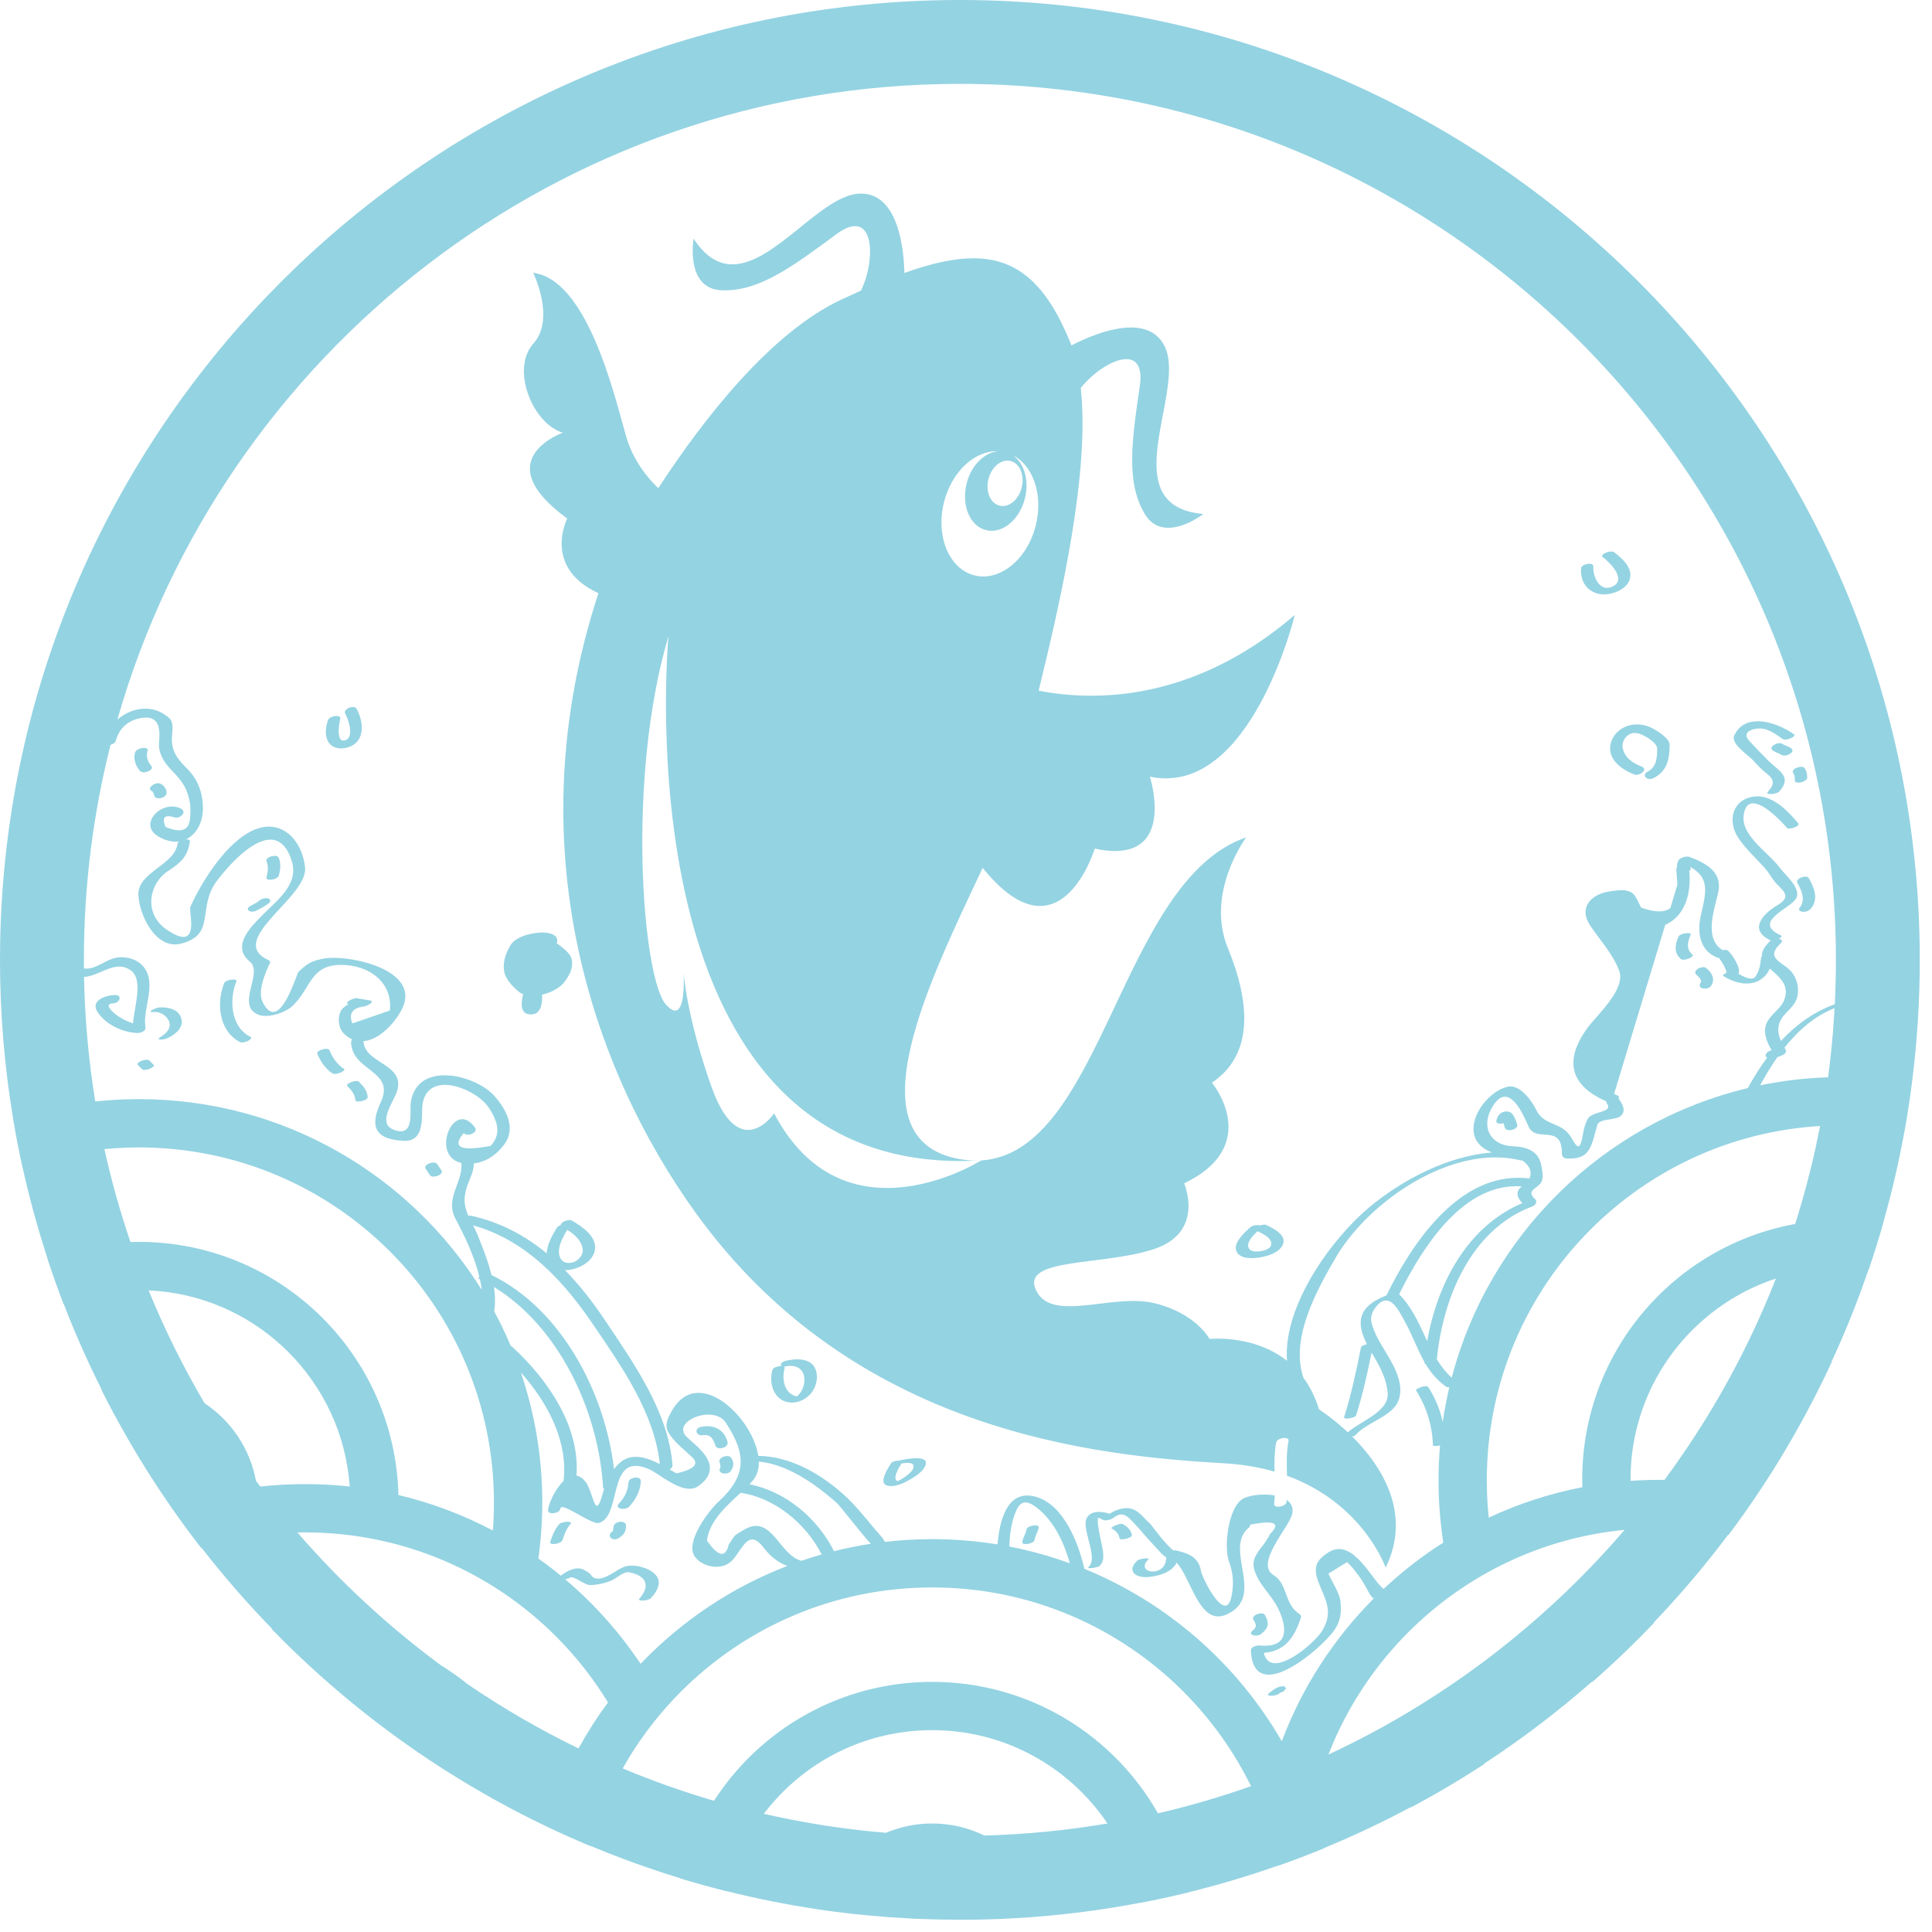 <svg xmlns="http://www.w3.org/2000/svg" width="64" height="64" viewBox="0 0 64 64">
    <path fill="#94D3E2" fill-rule="evenodd" d="M31.797 0c17.534 0 31.798 14.265 31.798 31.798 0 1.382-.089 2.745-.26 4.081v.001c-.068.532-.149 1.058-.243 1.582h-.002c-.187 1.036-.424 2.054-.71 3.053h.005c-.148.522-.31 1.038-.483 1.547h-.007c-.356 1.041-.765 2.06-1.224 3.051l.01-.001c-.21.457-.432.907-.663 1.352l-.355.662c-.309.561-.635 1.112-.976 1.652-.14.22-.28.436-.425.653-.32.48-.655.953-1 1.414-.006 0-.01-.002-.016-.003-.765 1.02-1.588 1.99-2.467 2.91h.02c-.65.681-1.328 1.332-2.036 1.953l-.037.012c-1.114.977-2.298 1.877-3.54 2.692l-.02.028c-.788.515-1.599.995-2.433 1.44 0-.005.002-.01.004-.015-.93.497-1.885.949-2.867 1.353l.002.007c-.498.205-1 .397-1.51.576v-.007c-.991.35-2.004.652-3.036.904v.004c-.516.125-1.038.238-1.564.338v-.003c-1 .19-2.013.334-3.043.428h.001c-.36.034-.722.06-1.086.081l-.546.027-.644.019-.647.006-.777-.01-.772-.027-.767-.046-.763-.065c-.546-.051-1.087-.117-1.624-.197v-.002c-1.02-.152-2.027-.353-3.014-.6l-.001.004c-.52-.13-1.034-.272-1.543-.426l.002-.006c-1.015-.31-2.01-.669-2.978-1.074l-.003.008c-.497-.208-.989-.428-1.474-.66-.53-.254-1.052-.522-1.566-.804-2.129-1.169-4.11-2.574-5.906-4.181-.556-.497-1.095-1.014-1.614-1.548l.018-.003c-.829-.851-1.61-1.749-2.34-2.689l-.015.005c-.344-.444-.675-.895-.996-1.357-.547-.787-1.06-1.602-1.535-2.44-.27-.474-.527-.955-.773-1.445l.01-.003c-.463-.92-.882-1.866-1.255-2.834l-.006.002c-.191-.496-.37-1-.536-1.507l.005-.003c-.324-.99-.602-2-.829-3.03l-.003.002c-.115-.524-.217-1.053-.306-1.585h.001C.15 35.356 0 33.593 0 31.797 0 14.265 14.264 0 31.797 0zm-.918 57.314c-1.935 0-3.679.782-4.948 2.05-.15.15-.294.307-.43.47l-.199.25c1.099.252 2.219.441 3.36.564l.687.066c.47-.198.988-.308 1.53-.309.621 0 1.209.144 1.731.4 1.386-.038 2.745-.174 4.076-.4-.252-.374-.54-.723-.858-1.041-1.27-1.268-3.014-2.05-4.949-2.05zm0-4.728c-3.25 0-6.185 1.315-8.315 3.444-.648.648-1.22 1.37-1.703 2.154l-.234.397c.983.411 1.991.77 3.025 1.072 1.53-2.37 4.195-3.939 7.227-3.939 3.103 0 5.82 1.642 7.333 4.105l.147.25c1.05-.244 2.08-.545 3.083-.9-.574-1.168-1.336-2.227-2.247-3.139-2.131-2.13-5.066-3.444-8.316-3.444zm22.939-1.908c-2.789.27-5.288 1.514-7.163 3.389-1.05 1.05-1.9 2.294-2.494 3.675l-.156.38c3.61-1.68 6.82-4.083 9.442-7.02l.37-.424zm-43.717.084h-.124l-.125.003c1.418 1.638 3.016 3.117 4.763 4.405.309.19.604.4.885.627 1.164.793 2.388 1.503 3.664 2.122.292-.53.618-1.039.977-1.523-.487-.797-1.067-1.531-1.724-2.19-2.131-2.129-5.066-3.443-8.316-3.444zm50.716-18.964c0-16.001-13.019-29.02-29.02-29.02-13.24 0-24.44 8.915-27.908 21.058.26-.225.59-.361.922-.361.28 0 .56.096.8.318.15.137.099.424.086.596-.036.474.166.74.492 1.063.354.352.516.77.533 1.271.016.5-.207.915-.558 1.08h.006c.071 0 .126.023.12.078-.067.48-.307.705-.7.957-.67.43-.836 1.422-.079 1.949.26.18.44.25.564.25.436 0 .179-.88.23-.995.387-.859 1.223-2.196 2.144-2.565.162-.065.316-.095.46-.095.673 0 1.127.652 1.197 1.356.1.997-2.675 2.423-1.191 3.077l.039.063c-.165.344-.436.954-.249 1.326.115.227.23.318.342.318.42 0 .787-1.273.838-1.324.293-.29.47-.38.871-.449.083-.014.184-.02.297-.02.972 0 2.841.524 2.268 1.687-.209.423-.663.934-1.146 1.053l-.133.022c.03.752 1.392.741 1.112 1.653-.115.376-.744 1.136-.006 1.314.047.011.09.017.127.017.434 0 .289-.703.336-.982.108-.636.582-.872 1.119-.872.604 0 1.288.298 1.623.658.396.428.763 1.082.353 1.63-.226.303-.516.522-.859.605l-.15.027c-.006.372-.218.59-.291 1.02-.046.272.014.497.11.715.02-.005.04-.008.057-.008.012 0 .022.001.032.004.966.213 1.79.657 2.506 1.248.008-.3.196-.622.338-.854.02-.034.07-.061.127-.078-.023-.08.165-.172.291-.172.029 0 .054.005.073.015.328.19.85.53.766.983-.059.317-.365.52-.653.608-.097.03-.216.052-.336.055.484.493.917 1.051 1.312 1.64.959 1.432 2.117 3.056 2.249 4.824.004.057-.037.104-.095.137.08.046.156.09.227.129.623-.14.779-.333.467-.58-.108-.104-.219-.204-.332-.302-.162-.15-.288-.284-.403-.474-.14-.232-.023-.462.089-.67.244-.456.568-.64.91-.64.86 0 1.839 1.154 1.978 2.087 1.034.014 2.014.563 2.78 1.238.414.364.742.782 1.093 1.203.088.105.245.255.322.408.514-.06 1.036-.091 1.565-.091.737 0 1.46.06 2.165.175.06-.709.267-1.62.985-1.62.083 0 .173.012.27.038.928.248 1.423 1.518 1.622 2.39 2.762 1.128 5.064 3.153 6.54 5.713.673-1.79 1.719-3.398 3.044-4.727-.167-.118-.237-.428-.528-.798-.106-.148-.224-.284-.353-.412l-.618.384c.115.274.372.634.4.932.037.372.003.659-.227.97-.32.436-1.445 1.444-2.152 1.444-.325 0-.561-.213-.59-.794-.007-.113.159-.173.26-.173h.02c.064.007.124.01.179.01.897 0 .66-.789.445-1.233-.188-.386-.54-.714-.707-1.068-.183-.389-.135-.583.12-.923.127-.149.234-.31.323-.484.253-.25.222-.375-.091-.375-.136 0-.324.024-.564.07l-.04.09c-.89.698.584 2.294-.754 2.888-.098.043-.189.063-.272.063-.678 0-.935-1.289-1.377-1.783-.153.315-.576.442-.926.477-.033.003-.065.005-.097.005-.365 0-.625-.21-.287-.546.043-.041.21-.077.308-.077.057 0 .09.013.06.042-.242.238-.07.395.15.395.203 0 .448-.134.444-.463l.02-.002c-.104-.039-.183-.14-.3-.267-.212-.23-.433-.46-.628-.706-.18-.162-.352-.452-.582-.452-.07 0-.145.027-.227.092-.062.05-.189.103-.29.103-.032 0-.06-.005-.085-.017-.053-.029-.106-.054-.162-.074-.017.086-.013.176 0 .265.025.188.068.375.105.562.045.233.151.591-.06.774-.044.04-.213.073-.31.073-.054 0-.085-.011-.055-.037.326-.285-.176-1.154-.087-1.537.05-.216.232-.288.433-.288.12 0 .246.026.355.06.172-.108.361-.186.57-.186l.014.001c.346.005.538.326.773.532.004.003.006.007.006.011h.002c.21.268.467.623.746.86.02-.005.04-.008.057-.008.012 0 .022.001.032.004.41.1.747.216.825.68.028.17.494 1.15.799 1.15.094 0 .172-.092.218-.332.078-.412.051-.744-.09-1.136-.172-.474-.029-1.767.452-2.066.14-.086.425-.145.72-.145.116 0 .235.009.346.03-.004.09-.01.181-.02.272-.01.07.055.1.135.1.115 0 .262-.06.271-.147l.008-.079c.147.102.228.251.184.462-.088.433-1.255 1.645-.618 2.029.48.29.342.978.875 1.298l.042.075c-.221.72-.57 1.16-1.24 1.202.056.247.197.344.382.344.517 0 1.367-.762 1.553-1.076.345-.585.16-.924-.076-1.486-.215-.514-.215-.802.289-1.115.117-.073.231-.105.341-.105.361 0 .68.342.949.684.208.265.387.531.531.637.608-.57 1.27-1.085 1.977-1.534-.104-.672-.158-1.361-.158-2.063 0-.39.016-.776.05-1.157-.058.013-.117.021-.163.021-.043 0-.073-.007-.073-.023-.016-.649-.212-1.276-.56-1.823-.022-.033.2-.138.327-.138.036 0 .065.008.079.03.227.355.39.745.479 1.153.057-.387.13-.768.218-1.144h-.02c-.034 0-.065-.007-.09-.024-.298-.214-.503-.465-.669-.738-.03-.015-.048-.04-.045-.078-.245-.43-.404-.909-.67-1.378-.115-.2-.32-.658-.602-.658-.102 0-.214.06-.334.212-.133.167-.2.355-.137.566.075.258.195.487.332.718.302.507.779 1.186.554 1.812-.191.531-1.064.728-1.42 1.144-.017.022-.062.042-.113.056.937.934 2 2.511 1.105 4.342 0 0-.728-2.12-3.267-3.046-.011-.386-.023-.77.05-1.154.014-.068-.048-.097-.128-.097-.113 0-.262.058-.279.145-.063.322-.063.647-.056.971-.488-.14-1.035-.24-1.648-.275-4.224-.245-12.263-.997-17.529-8.3-3.398-4.712-5.979-12.12-3.22-20.525-1.865-.855-1.034-2.473-1.034-2.473-2.691-1.957-.145-2.842-.145-2.842-1.031-.318-1.722-2.128-.977-2.953.744-.826-.006-2.344-.006-2.344 1.79.222 2.685 4.027 3.074 5.4.229.807.71 1.389 1.07 1.733 1.5-2.297 3.716-5.145 6.06-6.245.226-.106.443-.205.656-.3.403-.826.458-2.134-.196-2.134-.163 0-.37.08-.625.27-1.451 1.074-2.52 1.856-3.689 1.856-.037 0-.073 0-.11-.003-1.212-.05-.926-1.709-.926-1.709.404.617.838.851 1.286.851 1.39 0 2.92-2.25 4.168-2.34.032-.003.063-.004.094-.004 1.258 0 1.42 1.91 1.435 2.629.879-.315 1.63-.486 2.286-.486 1.432 0 2.4.82 3.201 2.764l.046.123c.355-.186 1.22-.594 1.972-.594.48 0 .914.167 1.137.667.673 1.51-1.752 5.242 1.26 5.512 0 0-.587.456-1.16.456-.29 0-.577-.116-.784-.466-.617-1.045-.43-2.382-.16-4.225.096-.65-.116-.896-.447-.896-.444 0-1.101.445-1.508.954.305 2.816-.66 7.016-1.395 10.028.488.096 1.077.168 1.742.168 1.842 0 4.27-.552 6.744-2.678 0 0-1.309 5.416-4.272 5.415-.17 0-.348-.018-.53-.057 0 0 .792 2.464-1.153 2.464-.196 0-.419-.025-.672-.08l-.036.106c-.142.398-.715 1.794-1.778 1.794-.516 0-1.147-.329-1.9-1.261-1.732 3.68-4.363 8.964-.805 9.639.203.038.398.057.585.057h.046c-.196.01-.386.014-.574.014-11.192 0-9.69-17.046-9.66-17.387-1.405 4.73-.856 11.35-.082 12.208.125.138.224.196.302.196.289 0 .3-.782.282-1.241.053.558.24 1.819.906 3.72.403 1.15.851 1.474 1.23 1.474.49 0 .862-.547.862-.547 1.016 1.927 2.448 2.47 3.741 2.47 1.628 0 3.036-.862 3.117-.912 4.041-.248 4.6-9.271 8.78-10.702 0 0-1.365 1.824-.607 3.668s.842 3.54-.528 4.458c0 0 1.715 2.062-.92 3.336 0 0 .707 1.62-1.014 2.182-1.72.561-4.41.268-3.891 1.36.196.413.604.527 1.111.527.313 0 .664-.043 1.025-.087.36-.043.733-.087 1.09-.087.232 0 .457.019.67.068 1.384.322 1.85 1.19 1.85 1.19s.102-.01.272-.01c.44 0 1.34.074 2.127.61l.166.123c-.135-1.845 1.507-4.076 2.75-5.105 1.064-.88 2.572-1.684 4.043-1.795l-.04-.016c-1.18-.474-.312-1.943.548-2.16.033-.009.067-.013.1-.013.372 0 .723.506.852.772.264.543.786.387 1.122.858.092.13.189.355.274.355.05 0 .097-.08.136-.305.037-.215.076-.406.176-.6.137-.266.858-.201.64-.511-.017-.026-.025-.052-.024-.076-1.188-.513-1.412-1.338-.633-2.416.32-.443 1.293-1.296 1.06-1.909-.216-.575-.642-1.01-.973-1.518-.374-.575.044-1.015.639-1.105.113-.017.262-.045.409-.045.181 0 .358.042.454.2.102.166.107.203.197.377.232.084.43.126.596.126.152 0 .276-.036.372-.107l.234-.773-.034-.505c-.005-.034.006-.064.027-.09-.012-.064-.005-.113.045-.213.04-.076.185-.128.292-.128.029 0 .054.004.075.012.55.21 1.1.502.947 1.181-.132.59-.479 1.52.148 1.908.029-.006.059-.01.085-.01.04 0 .076.008.095.027.134.125.442.584.344.766.122.07.296.158.424.158.057 0 .104-.017.134-.06.14-.202.164-.392.191-.627.002-.016.012-.03.028-.045-.015-.144.06-.312.288-.526l.008-.007c-.003 0-.005-.002-.008-.003-.733-.335-.285-.866.239-1.172.53-.31.079-.525-.122-.794-.105-.14-.19-.296-.308-.427-.292-.323-.626-.626-.872-.988-.365-.538-.235-1.26.485-1.377.048-.008.095-.011.143-.011.549 0 1.03.508 1.353.896.058.071-.165.171-.298.171-.038 0-.069-.008-.084-.026-.18-.218-.75-.81-1.116-.81-.161 0-.283.114-.315.424-.068.661.828 1.214 1.18 1.687.208.281.762.717.548 1.06-.197.316-1.457.762-.501 1.2.054.024.027.063-.031.098l-.039.02c.1.013.164.063.07.151-.563.53.137.618.397.989.163.233.213.498.156.774-.046.22-.231.397-.38.55-.265.277-.298.532-.204.812l.042.106c.502-.539 1.088-.965 1.783-1.216.024-.486.037-.976.037-1.468zM42.5 55.86l.038.001.071.059-.083.1c-.02.022-.066.04-.12.054l-.048.04c-.04.032-.169.06-.26.06-.085 0-.137-.024-.055-.09.134-.106.278-.224.457-.224zM17.254 45.465c.46 1.35.71 2.799.71 4.305 0 .63-.045 1.25-.129 1.858.17.12.337.245.5.373l.243.195c.144-.112.367-.242.57-.242.067 0 .133.014.192.048.089.05.174.085.236.172.062.088.146.121.238.121.201 0 .44-.157.577-.24.107-.065.218-.136.34-.169.06-.016.128-.023.198-.023.236 0 .507.085.676.206.368.264.215.58-.044.872-.043.048-.186.081-.287.081-.08 0-.135-.021-.087-.075.395-.446.178-.78-.372-.865l-.024-.001c-.16 0-.39.216-.529.273-.234.096-.456.146-.71.153h-.003c-.086 0-.205-.065-.321-.13-.117-.064-.23-.128-.305-.128-.022 0-.04.005-.054.017-.027.022-.086.04-.147.05.838.709 1.588 1.519 2.23 2.412l.27.387c1.348-1.411 3.004-2.527 4.859-3.241-.324-.122-.562-.317-.794-.617-.144-.187-.263-.26-.367-.26-.263 0-.433.464-.682.71-.137.135-.321.195-.51.195-.269 0-.545-.122-.7-.32-.367-.469.451-1.541.775-1.837.945-.866.923-1.584.233-2.626-.122-.183-.34-.258-.57-.258-.52 0-1.096.385-.709.746.109.104.22.205.333.302.48.446.629.892.054 1.314-.091.067-.193.095-.3.095-.465 0-1.04-.516-1.345-.65-.175-.075-.319-.11-.44-.11-.86 0-.527 1.704-1.224 1.891-.01.003-.021.004-.033.004-.126 0-.367-.132-.604-.264-.236-.132-.468-.264-.575-.264-.036 0-.058.016-.06.052-.006.09-.149.152-.264.152-.081 0-.15-.031-.145-.108.012-.191.228-.691.515-.963.144-1.249-.455-2.45-1.261-3.415l-.154-.178zm24.526 7.98c.052 0 .097.014.118.048.167.275.12.449-.13.64-.043.033-.107.048-.166.048-.128 0-.24-.068-.09-.183.148-.113.08-.225.01-.341-.068-.112.12-.213.258-.213zm-7.81-3.676c-.111 0-.212.067-.294.246-.146.317-.205.66-.23 1.007l-.011.208c.55.107 1.09.248 1.614.42l.391.135c-.188-.673-.514-1.369-1.044-1.8-.146-.12-.293-.216-.426-.216zm-9.437-.317c-.482.45-1.028.925-1.116 1.582.205.293.37.44.496.44.104 0 .18-.103.228-.31l.165-.249c.06-.091.26-.19.304-.217.165-.106.308-.15.436-.15.609 0 .88.998 1.499 1.154l.004.001c.22-.075.444-.145.67-.21-.524-1.025-1.556-1.88-2.686-2.041zm.604-1.037c.005.248-.058.472-.21.643l-.05.056-.053.055c1.193.23 2.26 1.124 2.803 2.216.4-.1.807-.182 1.22-.245-.329-.352-1.012-1.251-1.134-1.36-.647-.57-1.477-1.169-2.356-1.333l-.22-.032zm9.157 2.114c.07 0 .121.02.114.07-.022.15-.118.27-.14.421-.01.074-.175.13-.29.13-.07 0-.12-.02-.113-.069.021-.15.117-.27.14-.42.01-.074.174-.132.29-.132zm-15.489-.12c.084 0 .14.023.092.079-.138.157-.201.34-.266.534-.026.076-.185.126-.297.126-.072 0-.124-.02-.108-.069.072-.212.146-.416.296-.587.042-.05.183-.083.283-.083zm1.764.001c.09 0 .17.04.169.134-.003.209-.081.31-.256.415-.04.024-.083.035-.12.035-.149 0-.248-.16-.06-.272l.024-.147c.001-.1.13-.165.243-.165zm16.58.07c.021 0 .04.004.054.012.147.086.264.19.292.363.011.07-.21.137-.331.137-.042 0-.072-.008-.075-.027-.026-.162-.133-.258-.27-.338-.036-.021.2-.147.33-.147zM4.602 38.01c-.257 0-.512.008-.765.025l-.378.03c.232 1.048.52 2.076.862 3.078.093-.003.187-.004.281-.004 4.678 0 8.482 3.734 8.596 8.385 1.102.261 2.15.66 3.128 1.175.024-.306.036-.616.036-.929 0-3.25-1.315-6.184-3.444-8.315-2.13-2.13-5.066-3.444-8.316-3.445zm55.69-.71c-2.962.179-5.624 1.452-7.596 3.423-2.13 2.13-3.444 5.066-3.444 8.315 0 .279.01.555.028.828l.036.408c.975-.456 2.014-.798 3.101-1.008-.003-.087-.004-.174-.004-.26 0-4.223 3.043-7.734 7.055-8.46.268-.847.498-1.709.689-2.585l.135-.66zM21.071 48.945c.086 0 .162.037.157.124-.016.328-.166.605-.387.843-.044.047-.128.07-.205.07-.128 0-.24-.062-.132-.176.189-.202.3-.423.314-.7.004-.098.139-.16.253-.16zm-4.708-6.312c.03.204.042.407.03.607l-.022.199c.133.248.26.501.378.759l.172.39c.018.006.035.016.05.03 1.164 1.071 2.247 2.618 2.126 4.264.097.016.195.075.29.192.194.237.272.806.388.806.049 0 .105-.1.18-.368.018-.07.038-.135.058-.199-.02-.006-.034-.016-.035-.031-.137-2.394-1.336-5.107-3.384-6.5l-.23-.149zm-11.44.113c.529 1.294 1.15 2.543 1.852 3.737.875.578 1.505 1.497 1.703 2.568l.144.192c.486-.053.98-.08 1.479-.08.501 0 .997.027 1.484.08-.122-1.736-.874-3.295-2.033-4.455-1.128-1.127-2.633-1.87-4.312-2.021l-.317-.021zm25.434 5.56c.177 0 .329.037.314.168-.026.222-.3.401-.473.507-.18.11-.445.247-.68.247-.046 0-.09-.006-.133-.018-.306-.085.057-.615.134-.74.036-.057.178-.084.283-.09.017-.006.034-.01.05-.014.056-.01.298-.06.505-.06zm-.29.153c-.07 0-.145.01-.205.022-.103.164-.285.477-.155.569.013.009.02.015.024.019l.005-.003c.077-.035.153-.078.22-.127.1-.073.307-.214.309-.356 0-.098-.092-.124-.199-.124zm28.762-6.105c-1.054.345-1.996.935-2.765 1.703-1.268 1.268-2.05 3.013-2.05 4.948V49.056c.316-.022.635-.034.956-.034l.168.001c1.38-1.866 2.544-3.904 3.45-6.074l.241-.595zm-34.746 5.88c.058 0 .111.018.141.061.101.15.083.29-.015.433-.04.06-.12.086-.195.086-.124 0-.237-.075-.146-.21l-.016-.128c-.086-.127.087-.243.231-.243zm-8.414-7.645c.057.11.114.224.163.345.12.301.251.627.356.964l.096.34c2.32 1.133 3.76 3.903 4.056 6.43.03-.04.064-.08.1-.12.185-.21.398-.289.62-.289.212 0 .431.07.642.166l.156.075c-.182-1.698-1.269-3.24-2.205-4.616-.954-1.401-2.092-2.651-3.696-3.204l-.288-.09zm7.758 6.657c.323 0 .583.17.674.524.03.12-.122.207-.25.207-.073 0-.138-.03-.156-.098-.044-.169-.145-.343-.33-.343-.02 0-.04.002-.061.006-.02.004-.04.006-.057.006-.205 0-.253-.237-.017-.282.068-.013.133-.02.197-.02zM49.54 38.34c-2.047 0-4.312 1.65-5.285 3.308-.637 1.087-1.525 2.695-1.077 3.993.21.284.388.628.516 1.046 0 0 .374.236.836.652l.118.108c.45-.392 1.372-.683 1.321-1.306-.036-.43-.22-.794-.427-1.155l-.106-.181c-.142.696-.295 1.398-.512 2.074-.022.068-.196.112-.308.112-.06 0-.102-.012-.093-.041.242-.754.405-1.54.561-2.314.01-.048.104-.087.198-.106-.417-.812-.211-1.282.648-1.62l.004-.01c.82-1.674 2.294-3.885 4.356-3.885.122 0 .246.008.372.024.103-.203.008-.403-.164-.546l-.068-.051-.026.001c-.01 0-.019 0-.026-.003-.272-.068-.553-.1-.838-.1zM26.41 45.03c.24 0 .481.067.59.295.12.253.054.582-.11.8-.153.203-.4.337-.655.337-.05 0-.099-.006-.148-.016-.478-.102-.622-.658-.498-1.068.023-.077.183-.128.296-.128h.016c-.025-.01-.04-.029-.031-.06.027-.085.16-.114.233-.128.094-.018.2-.031.307-.031zm-.221.216c-.047 0-.096.005-.148.015-.011.002-.03.003-.052.003h-.023c.024.011.036.03.028.055-.097.32-.033.81.348.925.02.006.035.01.047.01.024 0 .04-.017.082-.068.056-.067.102-.14.13-.222.137-.393-.032-.718-.412-.718zm32.499-10.451c-.156-.273-.301-.598-.167-.9.134-.3.472-.474.586-.777.19-.507-.194-.771-.478-1.034-.154.336-.437.496-.77.496-.24 0-.51-.085-.773-.25-.036-.023.025-.068.11-.103-.022-.144-.152-.36-.25-.492-.02-.002-.037-.005-.052-.011-.603-.232-.681-.857-.546-1.428.184-.778.279-1.223-.358-1.58.005.017.01.034.018.051.007.028-.014.055-.05.079.07.663-.094 1.389-.666 1.726l-.129.066-1.695 5.602.112.048c.045.019.057.044.05.071l-.016.028c.124.176.28.42.06.592-.16.127-.693.08-.753.27-.198.627-.196 1.13-.91 1.13-.042 0-.086-.001-.132-.005-.077-.006-.138-.064-.138-.142.01-1.045-.833-.35-1.1-.903-.095-.195-.4-.998-.786-.998-.127 0-.262.086-.402.308-.421.67-.095 1.302.658 1.332.45.017.87.146.951.66.029.182.097.433-.05.592-.151.163-.445.24-.17.487.104.095.028.207-.081.257l-.049.017-.015.006c-1.992.779-2.907 3.044-3.1 5.04.136.221.294.428.493.607 1.244-4.74 5.027-8.45 9.808-9.592.195-.355.407-.695.64-1.009-.112-.055-.015-.222.15-.241zm-8.46 4.5c-1.84 0-3.142 2.087-3.88 3.58.386.385.611.866.834 1.346l.096.206c.332-1.897 1.324-3.802 3.152-4.572-.164-.176-.248-.37-.02-.554-.062-.005-.122-.007-.182-.007zM4.838 23.77c-.044 0-.092.003-.145.012-.435.068-.738.327-.855.748-.014.053-.06.095-.116.122l-.06.022c-.577 2.28-.883 4.667-.883 7.124l.001.281c.03.006.06.008.09.008.324 0 .641-.29.957-.358.062-.014.128-.02.196-.02.251 0 .525.092.69.269.525.56.005 1.391.104 2.048.02.135-.154.194-.262.194H4.54c-.485-.025-1.03-.276-1.305-.689-.26-.39.266-.558.557-.57l.017-.001c.257 0 .16.268-.059.277-.373.016.052.356.187.441.151.096.304.173.469.22.045-.578.372-1.488-.113-1.78-.116-.071-.23-.099-.343-.099-.2 0-.396.087-.597.172-.184.08-.372.158-.57.171.027 1.402.154 2.779.373 4.126.476-.051.958-.078 1.446-.078 4.796 0 9.001 2.527 11.358 6.322-.015-.118-.036-.235-.061-.353l-.047-.022c-.017-.009-.002-.028.03-.05-.165-.694-.5-1.384-.792-1.93-.366-.687.255-1.206.194-1.852-.84-.19-.495-1.45.033-1.45.134 0 .28.082.422.286.082.116-.099.227-.242.227-.055 0-.105-.017-.132-.055-.29.339-.224.509.2.508.172 0 .402-.028.691-.083.198-.217.263-.46.194-.73-.091-.293-.241-.568-.472-.776-.305-.275-.814-.514-1.241-.514-.413 0-.75.223-.755.85-.003.416-.005 1.004-.562 1.004h-.033c-.992-.042-1.137-.499-.775-1.275.5-1.071-.956-1.01-.982-1.997 0-.033.016-.063.042-.087-.106-.046-.21-.12-.308-.225-.176-.188-.197-.63-.002-.811.064-.06.123-.103.178-.133-.152-.046.14-.198.264-.198.007 0 .013 0 .018.002l.421.07c.22.036-.11.205-.206.205h-.003c-.365.052-.486.24-.363.56.415-.142.83-.286 1.244-.429.088-.897-.61-1.426-1.403-1.5-.078-.007-.151-.01-.22-.01-1.006 0-.987.754-1.583 1.343-.183.181-.58.347-.905.347-.091 0-.177-.013-.25-.043-.754-.3.175-1.383-.274-1.752-.636-.522.034-1.164.465-1.596.456-.457 1.156-.98.922-1.733-.162-.523-.42-.716-.71-.716-.64 0-1.442.931-1.76 1.349-.69.907-.02 1.779-1.183 2.092-.074.02-.146.03-.216.03-.736 0-1.189-1.049-1.214-1.636-.033-.763 1.2-.975 1.3-1.71.002-.025.02-.047.048-.066-.038.005-.077.008-.116.008-.181 0-.38-.056-.587-.182-.564-.343-.068-.983.469-.983.098 0 .199.022.294.07.198.103.013.301-.152.301-.028 0-.056-.005-.081-.018-.071-.021-.132-.031-.18-.031-.165 0-.196.119-.094.357.177.073.325.11.444.11.212 0 .332-.117.361-.35.027-.214.03-.427-.014-.64-.095-.457-.273-.67-.604-1.013-.23-.238-.43-.547-.403-.895.027-.358.051-.837-.433-.837zm13.954 16.968c-.158.26-.382.664-.222.952.06.107.169.147.276.147.052 0 .104-.01.15-.025.158-.053.326-.23.307-.42-.028-.29-.27-.499-.511-.654zm23.093-.17c.023 0 .042.003.057.01.232.106.718.345.542.677-.134.251-.498.36-.757.4-.077.012-.172.022-.27.022-.183 0-.375-.038-.471-.178-.202-.293.264-.692.445-.855.042-.038.148-.062.236-.062.032 0 .063.003.086.01.045-.015.093-.025.132-.025zm-.226.218c-.16.147-.39.386-.29.566.047.083.154.106.257.106.059 0 .116-.007.16-.015.11-.02.302-.073.324-.214.036-.214-.278-.363-.45-.443zm-27.3-2.275c.052 0 .096.014.12.046.051.068.09.141.14.21.078.104-.114.21-.256.21-.052 0-.096-.014-.12-.046-.05-.069-.089-.142-.14-.21-.077-.105.114-.21.256-.21zm35.543-1.692l.044.002c.195.018.26.279.312.43.035.104-.127.189-.259.189-.068 0-.129-.023-.148-.079l-.045-.155c-.036.01-.074.016-.108.016-.084 0-.148-.032-.128-.105.045-.175.149-.298.332-.298zm-38.095-1.01c.035 0 .064.006.08.023.15.15.272.289.293.508.008.085-.19.149-.312.149-.053 0-.091-.012-.094-.04-.02-.204-.128-.332-.268-.474-.06-.06.166-.166.301-.166zm-1.006-1.065c.056 0 .102.015.117.053.088.228.264.482.477.61.075.046-.16.168-.305.168-.03 0-.055-.005-.074-.016-.225-.136-.41-.412-.505-.653-.03-.078.158-.162.29-.162zm-5.941.36c.037 0 .067.008.085.026l.14.14c.064.064-.16.171-.297.171-.037 0-.066-.007-.084-.025l-.14-.14c-.065-.065.158-.171.296-.171zm2.869-2.658c.07 0 .12.02.102.062-.243.597-.193 1.505.453 1.832.131.067-.129.193-.27.193-.024 0-.043-.003-.058-.01-.7-.356-.8-1.29-.529-1.956.03-.074.191-.12.302-.12zm-2.368.925c.246 0 .535.073.63.322.12.31-.132.532-.382.669-.084.046-.187.076-.284.076h-.003c-.075 0-.089-.04-.02-.077.193-.107.41-.318.284-.559-.091-.171-.268-.28-.461-.28l-.04.002-.041.002c-.185 0 .128-.144.22-.152.031-.002.064-.003.097-.003zm12.62-2.48c.255 0 .557.095.462.36.022.012.044.027.065.043.161.123.4.295.437.513.045.282-.091.514-.255.731-.119.157-.349.296-.602.377l-.129.035c.011.285-.036.654-.363.654-.029 0-.06-.003-.093-.009-.281-.05-.24-.42-.173-.66-.055-.022-.106-.05-.15-.088-.21-.176-.466-.438-.488-.73-.024-.306.065-.532.213-.795.176-.314.753-.432 1.074-.432h.002zm38.437 1.148c.04 0 .076.01.105.032.193.155.308.372.152.595-.04.057-.121.084-.198.084-.122 0-.232-.07-.14-.2.057-.082-.084-.211-.128-.247-.145-.116.053-.264.209-.264zm-.51-1.129c.067 0 .115.017.098.054-.103.229-.16.48.06.658.07.057-.157.17-.3.17-.033 0-.063-.006-.081-.021-.243-.198-.199-.486-.082-.745.032-.072.194-.116.304-.116zm3.895-1.87c.052 0 .097.015.116.05.176.312.331.691.073 1.002-.062.074-.155.114-.252.114h-.016c-.058-.003-.178-.052-.112-.131.21-.252.073-.57-.069-.822-.064-.113.124-.212.26-.212zm-50.99.713c.021 0 .042.002.062.007.081.018.107.092.04.15-.131.11-.28.185-.433.261-.04.021-.085.03-.124.03-.138 0-.234-.107-.039-.205.093-.047.188-.091.268-.16.061-.05.145-.083.227-.083zm.288-1.402c.063 0 .116.02.134.065.076.199.056.388 0 .59-.023.083-.176.137-.288.137-.078 0-.135-.026-.119-.086.051-.183.07-.351 0-.532-.034-.09.14-.174.273-.174zm-3.867-2.406c.02 0 .041.002.06.01.13.047.203.151.224.287.02.119-.138.203-.263.203-.072 0-.132-.028-.143-.094l-.056-.132c-.213-.078.01-.274.178-.274zm52.991-2.053c.429 0 .912.222 1.205.436.076.055-.152.172-.297.172-.033 0-.062-.007-.082-.021-.17-.124-.352-.25-.552-.317-.058-.02-.129-.03-.203-.03-.28 0-.601.138-.354.406.2.218.416.44.623.648.353.355.825.539.372 1.037-.043.048-.186.081-.286.081-.082 0-.136-.022-.088-.075.214-.235.226-.397-.025-.593-.182-.142-.318-.285-.47-.456-.14-.16-.749-.537-.618-.817.16-.346.452-.47.775-.47zm1.441 1.51c.05 0 .093.013.114.043.067.097.083.189.085.306 0 .105-.171.175-.292.175-.065 0-.114-.02-.115-.066 0-.09-.001-.177-.055-.255-.071-.102.124-.203.263-.203zm-5.434-1.405c.169 0 .335.04.487.118.164.082.591.344.59.552-.005.492-.078.875-.538 1.112-.039.02-.078.028-.114.028-.155 0-.263-.152-.063-.254.286-.148.3-.462.303-.755.002-.168-.308-.362-.44-.429-.089-.045-.202-.09-.308-.09-.029 0-.057.003-.084.01-.199.053-.345.261-.313.472.051.332.334.518.628.632.211.082-.008.275-.175.275-.022 0-.043-.003-.062-.01-.388-.15-.863-.464-.8-.948.048-.382.378-.655.75-.704.046-.005.092-.009.139-.009zm-49.463.779c.082 0 .143.03.119.098-.062.176.006.36.124.497.087.103-.105.212-.253.212-.05 0-.096-.013-.122-.044-.143-.167-.234-.408-.158-.623.031-.087.18-.14.29-.14zm54.185-.158c.036 0 .07.008.095.025.086.062.192.079.28.14.147.104-.065.247-.222.247-.036 0-.07-.007-.095-.025-.087-.062-.193-.078-.28-.14-.148-.104.065-.247.222-.247zM11.69 23.42c.055 0 .103.017.123.057.252.473.294 1.137-.344 1.296-.05.013-.106.02-.162.02-.155 0-.317-.053-.406-.18-.157-.225-.117-.503-.04-.75.028-.09.174-.145.284-.145.084 0 .147.032.125.104-.03.094-.138.712.103.712.018 0 .038-.003.06-.01.323-.107.098-.704.006-.877-.065-.123.115-.227.25-.227zm41.685-5.15c.038 0 .07.006.094.024.245.183.596.486.532.837-.047.262-.283.42-.519.499-.118.04-.233.06-.342.06-.459 0-.806-.337-.764-.87.006-.082.157-.144.274-.144.076 0 .137.026.132.091-.021.276.144.707.456.707.052 0 .108-.012.168-.039.51-.228-.088-.813-.315-.983-.088-.066.134-.183.284-.183zm-20.367-3.322c-.751 0-1.493.7-1.74 1.699-.278 1.127.179 2.208 1.02 2.415.095.024.19.035.286.035.752 0 1.494-.7 1.74-1.7.234-.949-.054-1.866-.653-2.255l-.116-.067c.376.25.556.83.408 1.43-.157.635-.628 1.079-1.106 1.079-.06 0-.121-.007-.181-.022-.535-.132-.824-.82-.648-1.534.15-.612.593-1.047 1.052-1.079l-.062-.001zm.365.31c-.272 0-.542.255-.631.617-.1.409.065.8.37.876.034.008.069.012.103.012.273 0 .542-.253.631-.616.101-.408-.065-.8-.37-.876-.034-.008-.069-.012-.103-.012zm25.775 19.51c.049.082-.03.153-.103.185-.065.028-.115.049-.164.064-.21.299-.401.616-.574.936.73-.15 1.482-.241 2.25-.267.068-.503.122-1.01.164-1.52l.052-.77c-.666.264-1.208.74-1.661 1.311l.036.06z"/>
</svg>
